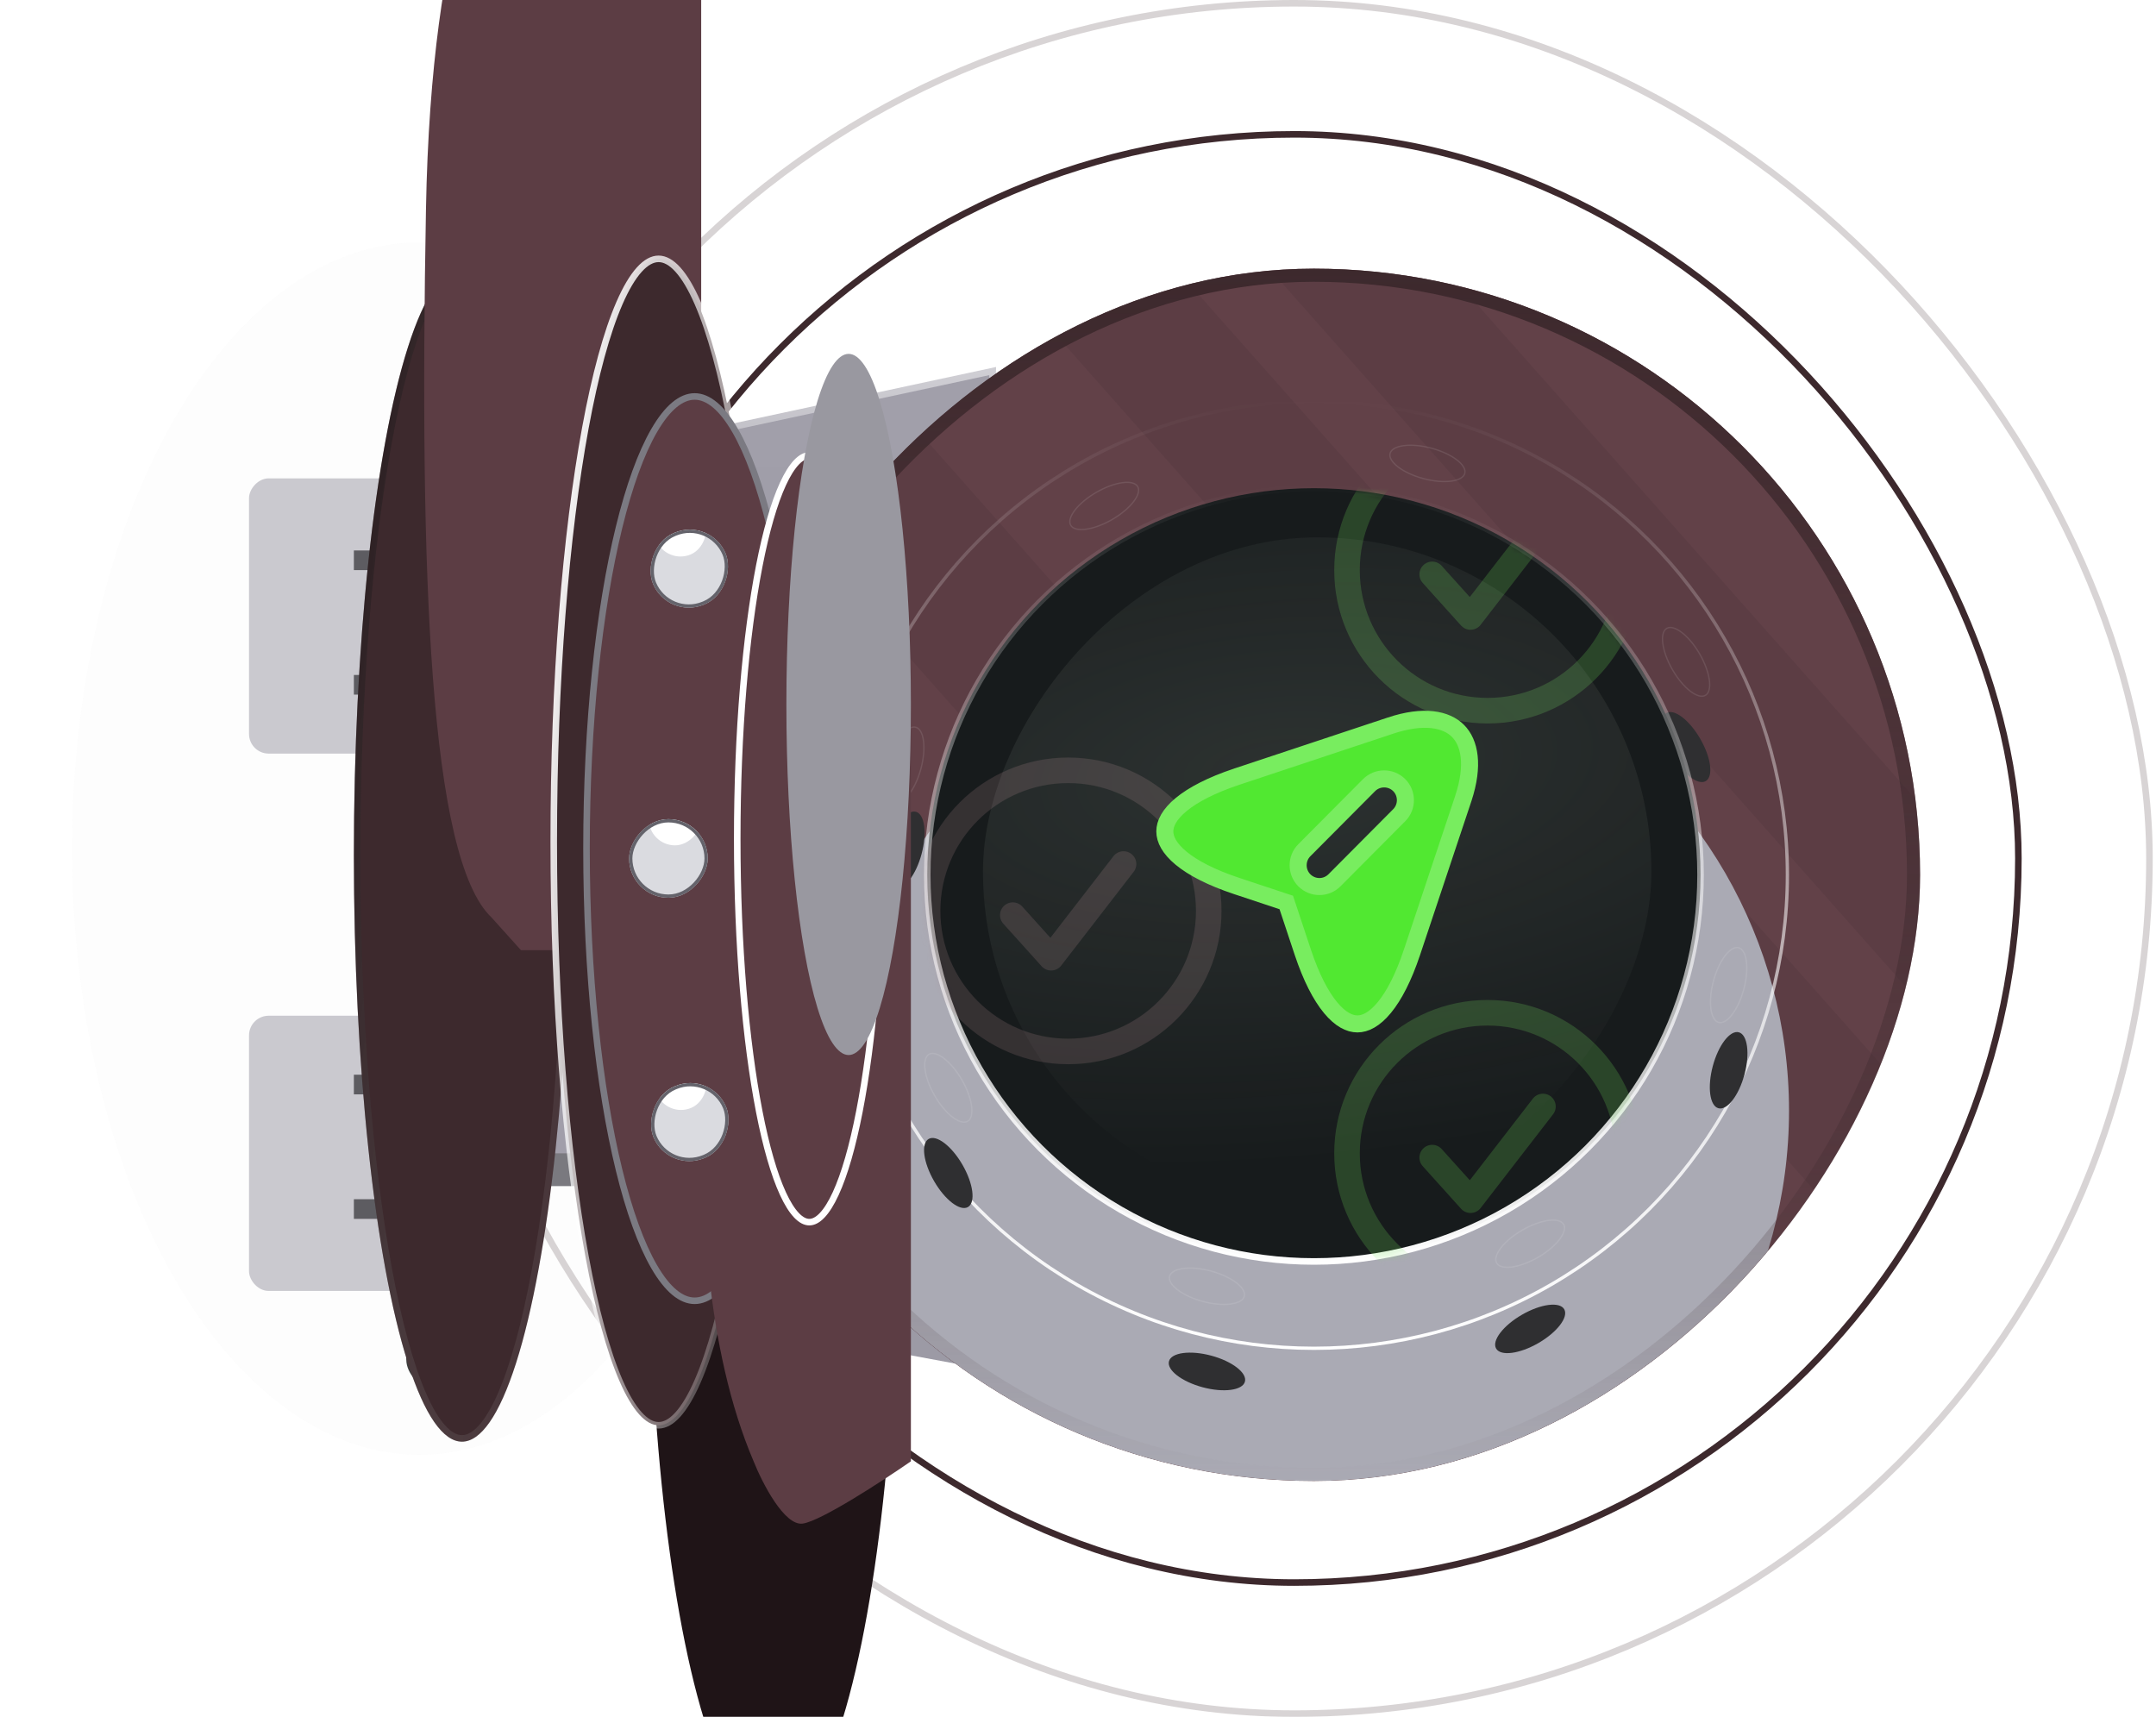 <svg width="329" height="262" viewBox="0 0 329 262" fill="none" xmlns="http://www.w3.org/2000/svg">
<rect x="87" y="20.5" width="221" height="221" rx="110.5" stroke="#3D292D"/>
<g opacity="0.2">
<rect x="67" y="0.5" width="261" height="261" rx="130.5" stroke="#3D292D"/>
</g>
<path d="M91.5 198V69L152 56L148 208.5L91.5 198Z" fill="url(#paint0_linear_1290_28995)" stroke="url(#paint1_linear_1290_28995)" stroke-opacity="0.5" stroke-width="2"/>
<g filter="url(#filter0_di_1290_28995)">
<g clip-path="url(#clip0_1290_28995)">
<rect width="8" height="8" rx="4" transform="matrix(-1 0 0 1 108.536 75.464)" fill="#878590"/>
<g filter="url(#filter1_f_1290_28995)">
<rect width="8" height="8" rx="4" transform="matrix(-1 0 0 1 107.536 71.464)" fill="#D3D1DB"/>
</g>
</g>
<rect x="-0.25" y="0.25" width="7.5" height="7.5" rx="3.75" transform="matrix(-1 0 0 1 108.036 75.464)" stroke="#64636B" stroke-width="0.5"/>
</g>
<g filter="url(#filter2_di_1290_28995)">
<g clip-path="url(#clip1_1290_28995)">
<rect width="8" height="8" rx="4" transform="matrix(-1 0 0 1 108.536 185)" fill="#878590"/>
<g filter="url(#filter3_f_1290_28995)">
<rect width="8" height="8" rx="4" transform="matrix(-1 0 0 1 107.536 181)" fill="#D3D1DB"/>
</g>
</g>
<rect x="-0.25" y="0.25" width="7.5" height="7.5" rx="3.75" transform="matrix(-1 0 0 1 108.036 185)" stroke="#64636B" stroke-width="0.5"/>
</g>
<rect width="68" height="93" transform="matrix(-1 0 0 1 140 88)" fill="#79787E"/>
<rect width="72" height="83" transform="matrix(-1 0 0 1 139 93)" fill="#A19EAA" stroke="url(#paint2_linear_1290_28995)" stroke-opacity="0.2" stroke-width="2"/>
<g filter="url(#filter4_di_1290_28995)">
<g clip-path="url(#clip2_1290_28995)">
<rect width="6" height="6" rx="3" transform="matrix(-1 0 0 1 80 115)" fill="#878590"/>
<g filter="url(#filter5_f_1290_28995)">
<rect width="6" height="6" rx="3" transform="matrix(-1 0 0 1 79.25 112)" fill="#D3D1DB"/>
</g>
</g>
<rect x="-0.188" y="0.188" width="5.625" height="5.625" rx="2.812" transform="matrix(-1 0 0 1 79.625 115)" stroke="#64636B" stroke-width="0.375"/>
</g>
<g filter="url(#filter6_di_1290_28995)">
<g clip-path="url(#clip3_1290_28995)">
<rect width="6" height="6" rx="3" transform="matrix(-1 0 0 1 80 130)" fill="#878590"/>
<g filter="url(#filter7_f_1290_28995)">
<rect width="6" height="6" rx="3" transform="matrix(-1 0 0 1 79.25 127)" fill="#D3D1DB"/>
</g>
</g>
<rect x="-0.188" y="0.188" width="5.625" height="5.625" rx="2.812" transform="matrix(-1 0 0 1 79.625 130)" stroke="#64636B" stroke-width="0.375"/>
</g>
<g filter="url(#filter8_di_1290_28995)">
<g clip-path="url(#clip4_1290_28995)">
<rect width="6" height="6" rx="3" transform="matrix(-1 0 0 1 80 145)" fill="#878590"/>
<g filter="url(#filter9_f_1290_28995)">
<rect width="6" height="6" rx="3" transform="matrix(-1 0 0 1 79.25 142)" fill="#D3D1DB"/>
</g>
</g>
<rect x="-0.188" y="0.188" width="5.625" height="5.625" rx="2.812" transform="matrix(-1 0 0 1 79.625 145)" stroke="#64636B" stroke-width="0.375"/>
</g>
<g filter="url(#filter10_di_1290_28995)">
<g clip-path="url(#clip5_1290_28995)">
<rect width="6" height="6" rx="3" transform="matrix(-1 0 0 1 83 99)" fill="#878590"/>
<g filter="url(#filter11_f_1290_28995)">
<rect width="6" height="6" rx="3" transform="matrix(-1 0 0 1 82.25 96)" fill="#D3D1DB"/>
</g>
</g>
<rect x="-0.188" y="0.188" width="5.625" height="5.625" rx="2.812" transform="matrix(-1 0 0 1 82.625 99)" stroke="#64636B" stroke-width="0.375"/>
</g>
<g filter="url(#filter12_di_1290_28995)">
<g clip-path="url(#clip6_1290_28995)">
<rect width="6" height="6" rx="3" transform="matrix(-1 0 0 1 83 163)" fill="#878590"/>
<g filter="url(#filter13_f_1290_28995)">
<rect width="6" height="6" rx="3" transform="matrix(-1 0 0 1 82.25 160)" fill="#D3D1DB"/>
</g>
</g>
<rect x="-0.188" y="0.188" width="5.625" height="5.625" rx="2.812" transform="matrix(-1 0 0 1 82.625 163)" stroke="#64636B" stroke-width="0.375"/>
</g>
<g filter="url(#filter14_i_1290_28995)">
<rect width="69" height="54" transform="matrix(-1 0 0 1 155 107)" fill="#79787E"/>
</g>
<rect width="24" height="42" rx="12" transform="matrix(-1 0 0 1 78 73)" fill="#CBCAD0"/>
<rect width="25" height="42" rx="3" transform="matrix(-1 0 0 1 81 79)" fill="#131313" fill-opacity="0.3"/>
<g filter="url(#filter15_i_1290_28995)">
<rect width="9" height="14" rx="4.5" transform="matrix(-1 0 0 1 71 63)" fill="#3B3B3B"/>
</g>
<g filter="url(#filter16_iii_1290_28995)">
<rect width="25" height="42" rx="3" transform="matrix(-1 0 0 1 78 73)" fill="#CBCAD0"/>
</g>
<rect width="24" height="3" transform="matrix(-1 0 0 1 78 84)" fill="#5C5B60"/>
<rect width="24" height="3" transform="matrix(-1 0 0 1 78 103)" fill="#5C5B60"/>
<rect x="78" y="197" width="24" height="42" rx="12" transform="rotate(180 78 197)" fill="#CBCAD0"/>
<rect x="81" y="191" width="25" height="42" rx="3" transform="rotate(180 81 191)" fill="#131313" fill-opacity="0.3"/>
<g filter="url(#filter17_i_1290_28995)">
<rect x="71" y="207" width="9" height="14" rx="4.5" transform="rotate(180 71 207)" fill="#3B3B3B"/>
</g>
<g filter="url(#filter18_iii_1290_28995)">
<rect x="78" y="197" width="25" height="42" rx="3" transform="rotate(180 78 197)" fill="#CBCAD0"/>
</g>
<rect width="24" height="3" transform="matrix(-1 0 0 -1 78 186)" fill="#5C5B60"/>
<rect width="24" height="3" transform="matrix(-1 0 0 -1 78 167)" fill="#5C5B60"/>
<g filter="url(#filter19_dd_1290_28995)">
<g clip-path="url(#clip7_1290_28995)">
<rect width="185" height="185" rx="92.5" transform="matrix(-1 0 0 1 291 40)" fill="#5C3D44"/>
<g opacity="0.2">
<rect width="18" height="256" transform="matrix(-0.748 0.663 0.663 0.748 185 -25)" fill="#7A525A"/>
</g>
<g opacity="0.2">
<rect width="10.687" height="256" transform="matrix(-0.748 0.663 0.663 0.748 158 2)" fill="#7A525A"/>
</g>
<g opacity="0.2">
<rect width="25.48" height="256" transform="matrix(-0.748 0.663 0.663 0.748 136 24)" fill="#7A525A"/>
</g>
<g opacity="0.2">
<rect width="25.48" height="256" transform="matrix(-0.748 0.663 0.663 0.748 101 59)" fill="#7A525A"/>
</g>
<g opacity="0.2">
<rect width="5.132" height="256" transform="matrix(-0.748 0.663 0.663 0.748 66 94)" fill="#7A525A"/>
</g>
<g filter="url(#filter20_i_1290_28995)">
<circle cx="72.5" cy="72.5" r="72.5" transform="matrix(-1 0 0 1 271 60)" fill="#AAAAB4"/>
</g>
<circle cx="72.5" cy="72.5" r="72.25" transform="matrix(-1 0 0 1 271 60)" stroke="url(#paint3_linear_1290_28995)" stroke-width="0.5"/>
<g filter="url(#filter21_i_1290_28995)">
<ellipse cx="6" cy="2.5" rx="6" ry="2.5" transform="matrix(-0.866 0.5 0.5 0.866 235.446 183.626)" fill="#2F2F31"/>
</g>
<path d="M226.391 191.741C226.546 192.01 226.828 192.198 227.224 192.301C227.62 192.404 228.121 192.419 228.697 192.344C229.847 192.195 231.274 191.693 232.7 190.87C234.126 190.046 235.274 189.062 235.979 188.14C236.331 187.679 236.569 187.237 236.678 186.843C236.787 186.449 236.765 186.11 236.61 185.841C236.455 185.572 236.172 185.384 235.776 185.281C235.38 185.178 234.879 185.163 234.303 185.238C233.153 185.387 231.726 185.889 230.3 186.713C228.874 187.536 227.726 188.52 227.021 189.442C226.669 189.903 226.431 190.345 226.322 190.739C226.213 191.133 226.235 191.472 226.391 191.741Z" stroke="white" stroke-opacity="0.1" stroke-width="0.2"/>
<g filter="url(#filter22_i_1290_28995)">
<ellipse cx="6" cy="2.5" rx="6" ry="2.5" transform="matrix(-0.866 0.5 0.5 0.866 170.446 71.043)" fill="#2F2F31"/>
</g>
<path d="M161.391 79.158C161.546 79.427 161.828 79.615 162.224 79.718C162.62 79.821 163.121 79.836 163.697 79.761C164.847 79.612 166.274 79.11 167.7 78.287C169.126 77.463 170.274 76.479 170.979 75.557C171.331 75.096 171.569 74.654 171.678 74.26C171.787 73.866 171.765 73.527 171.61 73.258C171.455 72.989 171.172 72.801 170.776 72.698C170.38 72.595 169.879 72.58 169.303 72.655C168.153 72.804 166.726 73.306 165.3 74.13C163.874 74.953 162.726 75.937 162.021 76.859C161.669 77.32 161.431 77.762 161.322 78.156C161.213 78.55 161.235 78.889 161.391 79.158Z" stroke="white" stroke-opacity="0.1" stroke-width="0.2"/>
<g filter="url(#filter23_i_1290_28995)">
<ellipse cx="6" cy="2.5" rx="6" ry="2.5" transform="matrix(0.5 0.866 0.866 -0.5 250.127 96.054)" fill="#2F2F31"/>
</g>
<path d="M258.242 105.109C258.511 104.954 258.699 104.672 258.802 104.276C258.905 103.88 258.92 103.379 258.845 102.803C258.696 101.653 258.194 100.226 257.37 98.8C256.547 97.374 255.563 96.225 254.641 95.521C254.18 95.169 253.738 94.931 253.344 94.822C252.95 94.713 252.611 94.735 252.342 94.89C252.073 95.046 251.885 95.328 251.782 95.724C251.679 96.12 251.664 96.621 251.739 97.197C251.888 98.347 252.39 99.774 253.214 101.2C254.037 102.626 255.021 103.774 255.943 104.479C256.404 104.831 256.846 105.069 257.24 105.178C257.634 105.287 257.973 105.265 258.242 105.109Z" stroke="white" stroke-opacity="0.1" stroke-width="0.2"/>
<g filter="url(#filter24_i_1290_28995)">
<ellipse cx="6" cy="2.5" rx="6" ry="2.5" transform="matrix(0.5 0.866 0.866 -0.5 137.544 161.054)" fill="#2F2F31"/>
</g>
<path d="M145.659 170.109C145.928 169.954 146.116 169.672 146.219 169.276C146.322 168.88 146.337 168.379 146.262 167.803C146.113 166.653 145.611 165.226 144.787 163.8C143.964 162.374 142.98 161.226 142.058 160.521C141.597 160.169 141.155 159.931 140.761 159.822C140.367 159.713 140.028 159.735 139.759 159.89C139.49 160.045 139.302 160.328 139.199 160.724C139.096 161.12 139.081 161.621 139.156 162.197C139.305 163.347 139.807 164.774 140.631 166.2C141.454 167.626 142.438 168.774 143.36 169.479C143.821 169.831 144.263 170.069 144.657 170.178C145.051 170.287 145.39 170.265 145.659 170.109Z" stroke="white" stroke-opacity="0.1" stroke-width="0.2"/>
<g filter="url(#filter25_i_1290_28995)">
<ellipse cx="6" cy="2.5" rx="6" ry="2.5" transform="matrix(-0.259 0.966 0.966 0.259 260.924 142.88)" fill="#2F2F31"/>
</g>
<path d="M260.259 155.021C260.558 155.102 260.892 155.035 261.244 154.828C261.597 154.621 261.962 154.277 262.316 153.817C263.024 152.898 263.678 151.534 264.104 149.944C264.53 148.353 264.646 146.845 264.492 145.695C264.415 145.12 264.272 144.639 264.07 144.284C263.868 143.928 263.613 143.704 263.313 143.624C263.013 143.543 262.68 143.61 262.327 143.817C261.974 144.024 261.61 144.368 261.255 144.828C260.547 145.747 259.894 147.11 259.468 148.701C259.041 150.292 258.925 151.8 259.079 152.95C259.156 153.525 259.3 154.005 259.502 154.361C259.704 154.717 259.959 154.941 260.259 155.021Z" stroke="white" stroke-opacity="0.1" stroke-width="0.2"/>
<g filter="url(#filter26_i_1290_28995)">
<ellipse cx="6" cy="2.5" rx="6" ry="2.5" transform="matrix(-0.259 0.966 0.966 0.259 135.354 109.233)" fill="#2F2F31"/>
</g>
<path d="M134.688 121.375C134.988 121.455 135.321 121.389 135.674 121.182C136.027 120.974 136.391 120.63 136.746 120.171C137.454 119.252 138.107 117.888 138.534 116.297C138.96 114.706 139.076 113.199 138.922 112.049C138.845 111.474 138.701 110.993 138.499 110.637C138.298 110.282 138.042 110.057 137.742 109.977C137.443 109.897 137.109 109.963 136.757 110.17C136.404 110.378 136.039 110.722 135.685 111.181C134.977 112.1 134.323 113.464 133.897 115.055C133.471 116.646 133.355 118.153 133.509 119.303C133.586 119.878 133.73 120.359 133.932 120.715C134.133 121.07 134.389 121.295 134.688 121.375Z" stroke="white" stroke-opacity="0.1" stroke-width="0.2"/>
<g filter="url(#filter27_i_1290_28995)">
<ellipse cx="6" cy="2.5" rx="6" ry="2.5" transform="matrix(0.966 0.259 0.259 -0.966 209.381 70.576)" fill="#2F2F31"/>
</g>
<path d="M221.522 71.241C221.603 70.942 221.536 70.608 221.329 70.256C221.122 69.903 220.778 69.538 220.318 69.184C219.399 68.476 218.035 67.822 216.445 67.396C214.854 66.97 213.346 66.854 212.196 67.008C211.621 67.085 211.14 67.228 210.785 67.43C210.429 67.632 210.205 67.888 210.124 68.187C210.044 68.487 210.111 68.82 210.318 69.173C210.525 69.525 210.869 69.89 211.329 70.245C212.248 70.953 213.611 71.606 215.202 72.032C216.793 72.459 218.301 72.575 219.451 72.421C220.026 72.344 220.506 72.2 220.862 71.998C221.218 71.796 221.442 71.541 221.522 71.241Z" stroke="white" stroke-opacity="0.1" stroke-width="0.2"/>
<g filter="url(#filter28_i_1290_28995)">
<ellipse cx="6" cy="2.5" rx="6" ry="2.5" transform="matrix(0.966 0.259 0.259 -0.966 175.734 196.146)" fill="#2F2F31"/>
</g>
<path d="M187.876 196.812C187.956 196.512 187.89 196.179 187.683 195.826C187.475 195.473 187.131 195.109 186.672 194.754C185.753 194.046 184.389 193.393 182.798 192.966C181.207 192.54 179.7 192.424 178.55 192.578C177.975 192.655 177.494 192.799 177.138 193.001C176.783 193.202 176.558 193.458 176.478 193.758C176.398 194.057 176.464 194.391 176.671 194.743C176.878 195.096 177.223 195.461 177.682 195.815C178.601 196.523 179.965 197.177 181.556 197.603C183.147 198.029 184.654 198.145 185.804 197.991C186.379 197.914 186.86 197.77 187.216 197.568C187.571 197.367 187.796 197.111 187.876 196.812Z" stroke="white" stroke-opacity="0.1" stroke-width="0.2"/>
<circle cx="59.5" cy="59.5" r="59" transform="matrix(-1 0 0 1 258 73)" fill="#171B1C" stroke="url(#paint4_linear_1290_28995)"/>
<mask id="mask0_1290_28995" style="mask-type:alpha" maskUnits="userSpaceOnUse" x="139" y="73" width="119" height="119">
<circle cx="59.5" cy="59.5" r="59" transform="matrix(-1 0 0 1 258 73)" fill="#171B1C" stroke="url(#paint5_linear_1290_28995)"/>
</mask>
<g mask="url(#mask0_1290_28995)">
<g opacity="0.2">
<path d="M216.55 175.65L222.4 182.15L233.45 167.85M246.45 175C246.45 186.846 236.846 196.45 225 196.45C213.153 196.45 203.55 186.846 203.55 175C203.55 163.153 213.153 153.55 225 153.55C236.846 153.55 246.45 163.153 246.45 175Z" stroke="#78ED5F" stroke-width="3.9" stroke-linecap="round" stroke-linejoin="round"/>
<path d="M216.55 86.65L222.4 93.15L233.45 78.85M246.45 86C246.45 97.846 236.846 107.45 225 107.45C213.153 107.45 203.55 97.846 203.55 86C203.55 74.153 213.153 64.55 225 64.55C236.846 64.55 246.45 74.153 246.45 86Z" stroke="#78ED5F" stroke-width="3.9" stroke-linecap="round" stroke-linejoin="round"/>
</g>
<g opacity="0.2">
<path d="M152.55 138.65L158.4 145.15L169.45 130.85M182.45 138C182.45 149.846 172.846 159.45 161 159.45C149.153 159.45 139.55 149.846 139.55 138C139.55 126.153 149.153 116.55 161 116.55C172.846 116.55 182.45 126.153 182.45 138Z" stroke="#AD858D" stroke-width="3.9" stroke-linecap="round" stroke-linejoin="round"/>
</g>
<g filter="url(#filter29_b_1290_28995)">
<rect width="102" height="102" rx="51" transform="matrix(-1 0 0 1 250 81)" fill="url(#paint6_radial_1290_28995)" fill-opacity="0.1"/>
<path d="M210.174 109.73L210.175 109.729C215.24 108.041 218.682 108.73 220.482 110.533C222.284 112.337 222.972 115.787 221.296 120.852C221.296 120.853 221.296 120.853 221.296 120.854L213.471 144.302L213.47 144.303C212.185 148.165 210.724 150.96 209.234 152.763C207.741 154.571 206.338 155.25 205.136 155.25C203.933 155.25 202.53 154.571 201.037 152.763C199.547 150.96 198.086 148.165 196.801 144.303L194.487 137.336L194.282 136.718L193.663 136.512L186.696 134.198C182.834 132.913 180.039 131.454 178.236 129.966C176.428 128.474 175.749 127.074 175.749 125.874C175.749 124.673 176.428 123.271 178.237 121.776C180.04 120.285 182.835 118.821 186.697 117.529C186.697 117.529 186.698 117.529 186.698 117.529L210.174 109.73ZM201.635 133.335L201.637 133.333L211.515 123.403C211.515 123.403 211.516 123.402 211.516 123.402C212.777 122.14 212.776 120.07 211.515 118.809C210.253 117.547 208.182 117.547 206.92 118.809L206.918 118.811L197.04 128.741C197.04 128.741 197.04 128.741 197.039 128.742C195.779 130.004 195.779 132.074 197.04 133.335C197.687 133.982 198.518 134.288 199.338 134.288C200.158 134.288 200.988 133.982 201.635 133.335Z" fill="#51E831" stroke="#78ED5F" stroke-width="2.6"/>
</g>
</g>
</g>
<rect x="-1" y="1" width="183" height="183" rx="91.5" transform="matrix(-1 0 0 1 289 40)" stroke="url(#paint7_linear_1290_28995)" stroke-width="2"/>
</g>
<g opacity="0.02" filter="url(#filter30_f_1290_28995)">
<ellipse cx="64" cy="129.5" rx="53" ry="92.5" fill="#868686"/>
</g>
<g filter="url(#filter31_iiiiii_1290_28995)">
<ellipse cx="19" cy="92.5" rx="19" ry="92.5" transform="matrix(-1 0 0 1 89 37)" fill="#1F1417"/>
</g>
<ellipse cx="16.5" cy="89.5" rx="16.5" ry="89.5" transform="matrix(-1 0 0 1 87 41)" fill="#3D292D"/>
<path d="M54.5 130.5C54.5 155.194 56.346 177.537 59.325 193.695C60.815 201.779 62.584 208.289 64.536 212.767C65.513 215.008 66.523 216.711 67.546 217.847C68.571 218.984 69.558 219.5 70.5 219.5C71.442 219.5 72.429 218.984 73.454 217.847C74.477 216.711 75.487 215.008 76.464 212.767C78.416 208.289 80.185 201.779 81.675 193.695C84.654 177.537 86.5 155.194 86.5 130.5C86.5 105.806 84.654 83.463 81.675 67.305C80.185 59.221 78.416 52.711 76.464 48.233C75.487 45.992 74.477 44.289 73.454 43.153C72.429 42.016 71.442 41.5 70.5 41.5C69.558 41.5 68.571 42.016 67.546 43.153C66.523 44.289 65.513 45.992 64.536 48.233C62.584 52.711 60.815 59.221 59.325 67.305C56.346 83.463 54.5 105.806 54.5 130.5Z" stroke="url(#paint8_linear_1290_28995)" stroke-opacity="0.4"/>
<g filter="url(#filter32_i_1290_28995)">
<path d="M72.5 41H100V218H72.5L68 213C58.5 204 57 160.5 58 105C58.8 60.6 68 43.833 72.5 41Z" fill="#5C3D44"/>
</g>
<path d="M84.5 128.5C84.5 153.194 86.346 175.537 89.325 191.695C90.815 199.779 92.584 206.289 94.536 210.767C95.513 213.008 96.523 214.711 97.546 215.847C98.571 216.984 99.558 217.5 100.5 217.5C101.442 217.5 102.429 216.984 103.454 215.847C104.477 214.711 105.488 213.008 106.464 210.767C108.416 206.289 110.185 199.779 111.676 191.695C114.654 175.537 116.5 153.194 116.5 128.5C116.5 103.806 114.654 81.463 111.676 65.305C110.185 57.221 108.416 50.711 106.464 46.233C105.488 43.992 104.477 42.289 103.454 41.153C102.429 40.016 101.442 39.5 100.5 39.5C99.558 39.5 98.571 40.016 97.546 41.153C96.523 42.289 95.513 43.992 94.536 46.233C92.584 50.711 90.815 57.221 89.325 65.305C86.346 81.463 84.5 103.806 84.5 128.5Z" fill="#3D292D" stroke="url(#paint9_linear_1290_28995)"/>
<path d="M89.5 129.5C89.5 148.664 91.4 165.997 94.465 178.525C95.998 184.793 97.816 189.83 99.816 193.288C101.837 196.783 103.944 198.5 106 198.5C108.056 198.5 110.163 196.783 112.184 193.288C114.184 189.83 116.002 184.793 117.535 178.525C120.6 165.997 122.5 148.664 122.5 129.5C122.5 110.336 120.6 93.003 117.535 80.475C116.002 74.207 114.184 69.17 112.184 65.712C110.163 62.217 108.056 60.5 106 60.5C103.944 60.5 101.837 62.217 99.816 65.712C97.816 69.17 95.998 74.207 94.465 80.475C91.4 93.003 89.5 110.336 89.5 129.5Z" fill="#5C3D44" stroke="#7B7A82"/>
<g filter="url(#filter33_ii_1290_28995)">
<path d="M106.5 59.5L123 69V190C118.667 193 109.3 199.1 106.5 199.5C103.7 199.9 100.333 193.333 99 190C84.5 156 94.5 100 94.5 86.5C94.5 75.7 102.5 64 106.5 59.5Z" fill="#5C3D44"/>
</g>
<path d="M112.5 128C112.5 144.27 113.786 158.987 115.859 169.624C116.896 174.946 118.126 179.222 119.478 182.154C120.154 183.622 120.849 184.726 121.544 185.456C122.24 186.186 122.893 186.5 123.5 186.5C124.107 186.5 124.76 186.186 125.456 185.456C126.151 184.726 126.846 183.622 127.522 182.154C128.874 179.222 130.104 174.946 131.141 169.624C133.214 158.987 134.5 144.27 134.5 128C134.5 111.73 133.214 97.013 131.141 86.376C130.104 81.054 128.874 76.778 127.522 73.846C126.846 72.378 126.151 71.274 125.456 70.543C124.76 69.814 124.107 69.5 123.5 69.5C122.893 69.5 122.24 69.814 121.544 70.543C120.849 71.274 120.154 72.378 119.478 73.846C118.126 76.778 116.896 81.054 115.859 86.376C113.786 97.013 112.5 111.73 112.5 128Z" fill="#5C3D44" stroke="white"/>
<g filter="url(#filter34_i_1290_28995)">
<ellipse cx="9.5" cy="53.5" rx="9.5" ry="53.5" transform="matrix(-1 0 0 1 133 80)" fill="#9998A0"/>
</g>
<g filter="url(#filter35_di_1290_28995)">
<g clip-path="url(#clip8_1290_28995)">
<rect width="12" height="12" rx="6" transform="matrix(-1 0 0 1 108 127)" fill="#DADBE0"/>
<g filter="url(#filter36_f_1290_28995)">
<rect width="8" height="8" rx="4" transform="matrix(-1 0 0 1 107 123)" fill="white"/>
</g>
</g>
<rect x="-0.25" y="0.25" width="11.5" height="11.5" rx="5.75" transform="matrix(-1 0 0 1 107.5 127)" stroke="#64636B" stroke-width="0.5"/>
</g>
<g filter="url(#filter37_di_1290_28995)">
<g clip-path="url(#clip9_1290_28995)">
<rect width="12" height="11.842" rx="5.921" transform="matrix(-0.924 0.384 0.384 0.924 108.533 165.456)" fill="#DADBE0"/>
<g filter="url(#filter38_f_1290_28995)">
<rect width="8" height="8" rx="4" transform="matrix(-0.924 0.384 0.384 0.924 106.075 162.146)" fill="white"/>
</g>
</g>
<rect x="-0.135" y="0.327" width="11.5" height="11.342" rx="5.671" transform="matrix(-0.924 0.384 0.384 0.924 108.148 165.533)" stroke="#64636B" stroke-width="0.5"/>
</g>
<g filter="url(#filter39_di_1290_28995)">
<g clip-path="url(#clip10_1290_28995)">
<rect width="12" height="11.842" rx="5.921" transform="matrix(-0.924 0.384 0.384 0.924 108.457 81)" fill="#DADBE0"/>
<g filter="url(#filter40_f_1290_28995)">
<rect width="8" height="8" rx="4" transform="matrix(-0.924 0.384 0.384 0.924 105.999 77.689)" fill="white"/>
</g>
</g>
<rect x="-0.135" y="0.327" width="11.5" height="11.342" rx="5.671" transform="matrix(-0.924 0.384 0.384 0.924 108.072 81.077)" stroke="#64636B" stroke-width="0.5"/>
</g>
<defs>
<filter id="filter0_di_1290_28995" x="100.036" y="74.464" width="9" height="9.5" filterUnits="userSpaceOnUse" color-interpolation-filters="sRGB">
<feFlood flood-opacity="0" result="BackgroundImageFix"/>
<feColorMatrix in="SourceAlpha" type="matrix" values="0 0 0 0 0 0 0 0 0 0 0 0 0 0 0 0 0 0 127 0" result="hardAlpha"/>
<feMorphology radius="0.5" operator="dilate" in="SourceAlpha" result="effect1_dropShadow_1290_28995"/>
<feOffset/>
<feComposite in2="hardAlpha" operator="out"/>
<feColorMatrix type="matrix" values="0 0 0 0 0 0 0 0 0 0 0 0 0 0 0 0 0 0 0.5 0"/>
<feBlend mode="normal" in2="BackgroundImageFix" result="effect1_dropShadow_1290_28995"/>
<feBlend mode="normal" in="SourceGraphic" in2="effect1_dropShadow_1290_28995" result="shape"/>
<feColorMatrix in="SourceAlpha" type="matrix" values="0 0 0 0 0 0 0 0 0 0 0 0 0 0 0 0 0 0 127 0" result="hardAlpha"/>
<feOffset dy="-2"/>
<feGaussianBlur stdDeviation="0.5"/>
<feComposite in2="hardAlpha" operator="arithmetic" k2="-1" k3="1"/>
<feColorMatrix type="matrix" values="0 0 0 0 0 0 0 0 0 0 0 0 0 0 0 0 0 0 0.1 0"/>
<feBlend mode="normal" in2="shape" result="effect2_innerShadow_1290_28995"/>
</filter>
<filter id="filter1_f_1290_28995" x="94.536" y="66.464" width="18" height="18" filterUnits="userSpaceOnUse" color-interpolation-filters="sRGB">
<feFlood flood-opacity="0" result="BackgroundImageFix"/>
<feBlend mode="normal" in="SourceGraphic" in2="BackgroundImageFix" result="shape"/>
<feGaussianBlur stdDeviation="2.5" result="effect1_foregroundBlur_1290_28995"/>
</filter>
<filter id="filter2_di_1290_28995" x="100.036" y="184" width="9" height="9.5" filterUnits="userSpaceOnUse" color-interpolation-filters="sRGB">
<feFlood flood-opacity="0" result="BackgroundImageFix"/>
<feColorMatrix in="SourceAlpha" type="matrix" values="0 0 0 0 0 0 0 0 0 0 0 0 0 0 0 0 0 0 127 0" result="hardAlpha"/>
<feMorphology radius="0.5" operator="dilate" in="SourceAlpha" result="effect1_dropShadow_1290_28995"/>
<feOffset/>
<feComposite in2="hardAlpha" operator="out"/>
<feColorMatrix type="matrix" values="0 0 0 0 0 0 0 0 0 0 0 0 0 0 0 0 0 0 0.5 0"/>
<feBlend mode="normal" in2="BackgroundImageFix" result="effect1_dropShadow_1290_28995"/>
<feBlend mode="normal" in="SourceGraphic" in2="effect1_dropShadow_1290_28995" result="shape"/>
<feColorMatrix in="SourceAlpha" type="matrix" values="0 0 0 0 0 0 0 0 0 0 0 0 0 0 0 0 0 0 127 0" result="hardAlpha"/>
<feOffset dy="-2"/>
<feGaussianBlur stdDeviation="0.5"/>
<feComposite in2="hardAlpha" operator="arithmetic" k2="-1" k3="1"/>
<feColorMatrix type="matrix" values="0 0 0 0 0 0 0 0 0 0 0 0 0 0 0 0 0 0 0.1 0"/>
<feBlend mode="normal" in2="shape" result="effect2_innerShadow_1290_28995"/>
</filter>
<filter id="filter3_f_1290_28995" x="94.536" y="176" width="18" height="18" filterUnits="userSpaceOnUse" color-interpolation-filters="sRGB">
<feFlood flood-opacity="0" result="BackgroundImageFix"/>
<feBlend mode="normal" in="SourceGraphic" in2="BackgroundImageFix" result="shape"/>
<feGaussianBlur stdDeviation="2.5" result="effect1_foregroundBlur_1290_28995"/>
</filter>
<filter id="filter4_di_1290_28995" x="73.625" y="114.25" width="6.75" height="7.125" filterUnits="userSpaceOnUse" color-interpolation-filters="sRGB">
<feFlood flood-opacity="0" result="BackgroundImageFix"/>
<feColorMatrix in="SourceAlpha" type="matrix" values="0 0 0 0 0 0 0 0 0 0 0 0 0 0 0 0 0 0 127 0" result="hardAlpha"/>
<feMorphology radius="0.375" operator="dilate" in="SourceAlpha" result="effect1_dropShadow_1290_28995"/>
<feOffset/>
<feComposite in2="hardAlpha" operator="out"/>
<feColorMatrix type="matrix" values="0 0 0 0 0 0 0 0 0 0 0 0 0 0 0 0 0 0 0.5 0"/>
<feBlend mode="normal" in2="BackgroundImageFix" result="effect1_dropShadow_1290_28995"/>
<feBlend mode="normal" in="SourceGraphic" in2="effect1_dropShadow_1290_28995" result="shape"/>
<feColorMatrix in="SourceAlpha" type="matrix" values="0 0 0 0 0 0 0 0 0 0 0 0 0 0 0 0 0 0 127 0" result="hardAlpha"/>
<feOffset dy="-1.5"/>
<feGaussianBlur stdDeviation="0.375"/>
<feComposite in2="hardAlpha" operator="arithmetic" k2="-1" k3="1"/>
<feColorMatrix type="matrix" values="0 0 0 0 0 0 0 0 0 0 0 0 0 0 0 0 0 0 0.1 0"/>
<feBlend mode="normal" in2="shape" result="effect2_innerShadow_1290_28995"/>
</filter>
<filter id="filter5_f_1290_28995" x="69.5" y="108.25" width="13.5" height="13.5" filterUnits="userSpaceOnUse" color-interpolation-filters="sRGB">
<feFlood flood-opacity="0" result="BackgroundImageFix"/>
<feBlend mode="normal" in="SourceGraphic" in2="BackgroundImageFix" result="shape"/>
<feGaussianBlur stdDeviation="1.875" result="effect1_foregroundBlur_1290_28995"/>
</filter>
<filter id="filter6_di_1290_28995" x="73.625" y="129.25" width="6.75" height="7.125" filterUnits="userSpaceOnUse" color-interpolation-filters="sRGB">
<feFlood flood-opacity="0" result="BackgroundImageFix"/>
<feColorMatrix in="SourceAlpha" type="matrix" values="0 0 0 0 0 0 0 0 0 0 0 0 0 0 0 0 0 0 127 0" result="hardAlpha"/>
<feMorphology radius="0.375" operator="dilate" in="SourceAlpha" result="effect1_dropShadow_1290_28995"/>
<feOffset/>
<feComposite in2="hardAlpha" operator="out"/>
<feColorMatrix type="matrix" values="0 0 0 0 0 0 0 0 0 0 0 0 0 0 0 0 0 0 0.5 0"/>
<feBlend mode="normal" in2="BackgroundImageFix" result="effect1_dropShadow_1290_28995"/>
<feBlend mode="normal" in="SourceGraphic" in2="effect1_dropShadow_1290_28995" result="shape"/>
<feColorMatrix in="SourceAlpha" type="matrix" values="0 0 0 0 0 0 0 0 0 0 0 0 0 0 0 0 0 0 127 0" result="hardAlpha"/>
<feOffset dy="-1.5"/>
<feGaussianBlur stdDeviation="0.375"/>
<feComposite in2="hardAlpha" operator="arithmetic" k2="-1" k3="1"/>
<feColorMatrix type="matrix" values="0 0 0 0 0 0 0 0 0 0 0 0 0 0 0 0 0 0 0.1 0"/>
<feBlend mode="normal" in2="shape" result="effect2_innerShadow_1290_28995"/>
</filter>
<filter id="filter7_f_1290_28995" x="69.5" y="123.25" width="13.5" height="13.5" filterUnits="userSpaceOnUse" color-interpolation-filters="sRGB">
<feFlood flood-opacity="0" result="BackgroundImageFix"/>
<feBlend mode="normal" in="SourceGraphic" in2="BackgroundImageFix" result="shape"/>
<feGaussianBlur stdDeviation="1.875" result="effect1_foregroundBlur_1290_28995"/>
</filter>
<filter id="filter8_di_1290_28995" x="73.625" y="144.25" width="6.75" height="7.125" filterUnits="userSpaceOnUse" color-interpolation-filters="sRGB">
<feFlood flood-opacity="0" result="BackgroundImageFix"/>
<feColorMatrix in="SourceAlpha" type="matrix" values="0 0 0 0 0 0 0 0 0 0 0 0 0 0 0 0 0 0 127 0" result="hardAlpha"/>
<feMorphology radius="0.375" operator="dilate" in="SourceAlpha" result="effect1_dropShadow_1290_28995"/>
<feOffset/>
<feComposite in2="hardAlpha" operator="out"/>
<feColorMatrix type="matrix" values="0 0 0 0 0 0 0 0 0 0 0 0 0 0 0 0 0 0 0.5 0"/>
<feBlend mode="normal" in2="BackgroundImageFix" result="effect1_dropShadow_1290_28995"/>
<feBlend mode="normal" in="SourceGraphic" in2="effect1_dropShadow_1290_28995" result="shape"/>
<feColorMatrix in="SourceAlpha" type="matrix" values="0 0 0 0 0 0 0 0 0 0 0 0 0 0 0 0 0 0 127 0" result="hardAlpha"/>
<feOffset dy="-1.5"/>
<feGaussianBlur stdDeviation="0.375"/>
<feComposite in2="hardAlpha" operator="arithmetic" k2="-1" k3="1"/>
<feColorMatrix type="matrix" values="0 0 0 0 0 0 0 0 0 0 0 0 0 0 0 0 0 0 0.1 0"/>
<feBlend mode="normal" in2="shape" result="effect2_innerShadow_1290_28995"/>
</filter>
<filter id="filter9_f_1290_28995" x="69.5" y="138.25" width="13.5" height="13.5" filterUnits="userSpaceOnUse" color-interpolation-filters="sRGB">
<feFlood flood-opacity="0" result="BackgroundImageFix"/>
<feBlend mode="normal" in="SourceGraphic" in2="BackgroundImageFix" result="shape"/>
<feGaussianBlur stdDeviation="1.875" result="effect1_foregroundBlur_1290_28995"/>
</filter>
<filter id="filter10_di_1290_28995" x="76.625" y="98.25" width="6.75" height="7.125" filterUnits="userSpaceOnUse" color-interpolation-filters="sRGB">
<feFlood flood-opacity="0" result="BackgroundImageFix"/>
<feColorMatrix in="SourceAlpha" type="matrix" values="0 0 0 0 0 0 0 0 0 0 0 0 0 0 0 0 0 0 127 0" result="hardAlpha"/>
<feMorphology radius="0.375" operator="dilate" in="SourceAlpha" result="effect1_dropShadow_1290_28995"/>
<feOffset/>
<feComposite in2="hardAlpha" operator="out"/>
<feColorMatrix type="matrix" values="0 0 0 0 0 0 0 0 0 0 0 0 0 0 0 0 0 0 0.5 0"/>
<feBlend mode="normal" in2="BackgroundImageFix" result="effect1_dropShadow_1290_28995"/>
<feBlend mode="normal" in="SourceGraphic" in2="effect1_dropShadow_1290_28995" result="shape"/>
<feColorMatrix in="SourceAlpha" type="matrix" values="0 0 0 0 0 0 0 0 0 0 0 0 0 0 0 0 0 0 127 0" result="hardAlpha"/>
<feOffset dy="-1.5"/>
<feGaussianBlur stdDeviation="0.375"/>
<feComposite in2="hardAlpha" operator="arithmetic" k2="-1" k3="1"/>
<feColorMatrix type="matrix" values="0 0 0 0 0 0 0 0 0 0 0 0 0 0 0 0 0 0 0.1 0"/>
<feBlend mode="normal" in2="shape" result="effect2_innerShadow_1290_28995"/>
</filter>
<filter id="filter11_f_1290_28995" x="72.5" y="92.25" width="13.5" height="13.5" filterUnits="userSpaceOnUse" color-interpolation-filters="sRGB">
<feFlood flood-opacity="0" result="BackgroundImageFix"/>
<feBlend mode="normal" in="SourceGraphic" in2="BackgroundImageFix" result="shape"/>
<feGaussianBlur stdDeviation="1.875" result="effect1_foregroundBlur_1290_28995"/>
</filter>
<filter id="filter12_di_1290_28995" x="76.625" y="162.25" width="6.75" height="7.125" filterUnits="userSpaceOnUse" color-interpolation-filters="sRGB">
<feFlood flood-opacity="0" result="BackgroundImageFix"/>
<feColorMatrix in="SourceAlpha" type="matrix" values="0 0 0 0 0 0 0 0 0 0 0 0 0 0 0 0 0 0 127 0" result="hardAlpha"/>
<feMorphology radius="0.375" operator="dilate" in="SourceAlpha" result="effect1_dropShadow_1290_28995"/>
<feOffset/>
<feComposite in2="hardAlpha" operator="out"/>
<feColorMatrix type="matrix" values="0 0 0 0 0 0 0 0 0 0 0 0 0 0 0 0 0 0 0.5 0"/>
<feBlend mode="normal" in2="BackgroundImageFix" result="effect1_dropShadow_1290_28995"/>
<feBlend mode="normal" in="SourceGraphic" in2="effect1_dropShadow_1290_28995" result="shape"/>
<feColorMatrix in="SourceAlpha" type="matrix" values="0 0 0 0 0 0 0 0 0 0 0 0 0 0 0 0 0 0 127 0" result="hardAlpha"/>
<feOffset dy="-1.5"/>
<feGaussianBlur stdDeviation="0.375"/>
<feComposite in2="hardAlpha" operator="arithmetic" k2="-1" k3="1"/>
<feColorMatrix type="matrix" values="0 0 0 0 0 0 0 0 0 0 0 0 0 0 0 0 0 0 0.1 0"/>
<feBlend mode="normal" in2="shape" result="effect2_innerShadow_1290_28995"/>
</filter>
<filter id="filter13_f_1290_28995" x="72.5" y="156.25" width="13.5" height="13.5" filterUnits="userSpaceOnUse" color-interpolation-filters="sRGB">
<feFlood flood-opacity="0" result="BackgroundImageFix"/>
<feBlend mode="normal" in="SourceGraphic" in2="BackgroundImageFix" result="shape"/>
<feGaussianBlur stdDeviation="1.875" result="effect1_foregroundBlur_1290_28995"/>
</filter>
<filter id="filter14_i_1290_28995" x="85" y="107" width="70" height="54" filterUnits="userSpaceOnUse" color-interpolation-filters="sRGB">
<feFlood flood-opacity="0" result="BackgroundImageFix"/>
<feBlend mode="normal" in="SourceGraphic" in2="BackgroundImageFix" result="shape"/>
<feColorMatrix in="SourceAlpha" type="matrix" values="0 0 0 0 0 0 0 0 0 0 0 0 0 0 0 0 0 0 127 0" result="hardAlpha"/>
<feOffset dx="-1"/>
<feGaussianBlur stdDeviation="0.5"/>
<feComposite in2="hardAlpha" operator="arithmetic" k2="-1" k3="1"/>
<feColorMatrix type="matrix" values="0 0 0 0 0 0 0 0 0 0 0 0 0 0 0 0 0 0 0.25 0"/>
<feBlend mode="normal" in2="shape" result="effect1_innerShadow_1290_28995"/>
</filter>
<filter id="filter15_i_1290_28995" x="62" y="63" width="9" height="14" filterUnits="userSpaceOnUse" color-interpolation-filters="sRGB">
<feFlood flood-opacity="0" result="BackgroundImageFix"/>
<feBlend mode="normal" in="SourceGraphic" in2="BackgroundImageFix" result="shape"/>
<feColorMatrix in="SourceAlpha" type="matrix" values="0 0 0 0 0 0 0 0 0 0 0 0 0 0 0 0 0 0 127 0" result="hardAlpha"/>
<feOffset dy="5"/>
<feComposite in2="hardAlpha" operator="arithmetic" k2="-1" k3="1"/>
<feColorMatrix type="matrix" values="0 0 0 0 0.151 0 0 0 0 0.108 0 0 0 0 0.108 0 0 0 0.73 0"/>
<feBlend mode="normal" in2="shape" result="effect1_innerShadow_1290_28995"/>
</filter>
<filter id="filter16_iii_1290_28995" x="53" y="73" width="25" height="42" filterUnits="userSpaceOnUse" color-interpolation-filters="sRGB">
<feFlood flood-opacity="0" result="BackgroundImageFix"/>
<feBlend mode="normal" in="SourceGraphic" in2="BackgroundImageFix" result="shape"/>
<feColorMatrix in="SourceAlpha" type="matrix" values="0 0 0 0 0 0 0 0 0 0 0 0 0 0 0 0 0 0 127 0" result="hardAlpha"/>
<feOffset dx="4"/>
<feComposite in2="hardAlpha" operator="arithmetic" k2="-1" k3="1"/>
<feColorMatrix type="matrix" values="0 0 0 0 0 0 0 0 0 0 0 0 0 0 0 0 0 0 0.1 0"/>
<feBlend mode="normal" in2="shape" result="effect1_innerShadow_1290_28995"/>
<feColorMatrix in="SourceAlpha" type="matrix" values="0 0 0 0 0 0 0 0 0 0 0 0 0 0 0 0 0 0 127 0" result="hardAlpha"/>
<feOffset dx="-12"/>
<feComposite in2="hardAlpha" operator="arithmetic" k2="-1" k3="1"/>
<feColorMatrix type="matrix" values="0 0 0 0 0.722 0 0 0 0 0.71 0 0 0 0 0.737 0 0 0 1 0"/>
<feBlend mode="normal" in2="effect1_innerShadow_1290_28995" result="effect2_innerShadow_1290_28995"/>
<feColorMatrix in="SourceAlpha" type="matrix" values="0 0 0 0 0 0 0 0 0 0 0 0 0 0 0 0 0 0 127 0" result="hardAlpha"/>
<feOffset dx="-7"/>
<feComposite in2="hardAlpha" operator="arithmetic" k2="-1" k3="1"/>
<feColorMatrix type="matrix" values="0 0 0 0 0 0 0 0 0 0 0 0 0 0 0 0 0 0 0.1 0"/>
<feBlend mode="normal" in2="effect2_innerShadow_1290_28995" result="effect3_innerShadow_1290_28995"/>
</filter>
<filter id="filter17_i_1290_28995" x="62" y="193" width="9" height="14" filterUnits="userSpaceOnUse" color-interpolation-filters="sRGB">
<feFlood flood-opacity="0" result="BackgroundImageFix"/>
<feBlend mode="normal" in="SourceGraphic" in2="BackgroundImageFix" result="shape"/>
<feColorMatrix in="SourceAlpha" type="matrix" values="0 0 0 0 0 0 0 0 0 0 0 0 0 0 0 0 0 0 127 0" result="hardAlpha"/>
<feOffset dy="5"/>
<feComposite in2="hardAlpha" operator="arithmetic" k2="-1" k3="1"/>
<feColorMatrix type="matrix" values="0 0 0 0 0.151 0 0 0 0 0.108 0 0 0 0 0.108 0 0 0 0.73 0"/>
<feBlend mode="normal" in2="shape" result="effect1_innerShadow_1290_28995"/>
</filter>
<filter id="filter18_iii_1290_28995" x="53" y="155" width="25" height="42" filterUnits="userSpaceOnUse" color-interpolation-filters="sRGB">
<feFlood flood-opacity="0" result="BackgroundImageFix"/>
<feBlend mode="normal" in="SourceGraphic" in2="BackgroundImageFix" result="shape"/>
<feColorMatrix in="SourceAlpha" type="matrix" values="0 0 0 0 0 0 0 0 0 0 0 0 0 0 0 0 0 0 127 0" result="hardAlpha"/>
<feOffset dx="4"/>
<feComposite in2="hardAlpha" operator="arithmetic" k2="-1" k3="1"/>
<feColorMatrix type="matrix" values="0 0 0 0 0 0 0 0 0 0 0 0 0 0 0 0 0 0 0.1 0"/>
<feBlend mode="normal" in2="shape" result="effect1_innerShadow_1290_28995"/>
<feColorMatrix in="SourceAlpha" type="matrix" values="0 0 0 0 0 0 0 0 0 0 0 0 0 0 0 0 0 0 127 0" result="hardAlpha"/>
<feOffset dx="-12"/>
<feComposite in2="hardAlpha" operator="arithmetic" k2="-1" k3="1"/>
<feColorMatrix type="matrix" values="0 0 0 0 0.722 0 0 0 0 0.71 0 0 0 0 0.737 0 0 0 1 0"/>
<feBlend mode="normal" in2="effect1_innerShadow_1290_28995" result="effect2_innerShadow_1290_28995"/>
<feColorMatrix in="SourceAlpha" type="matrix" values="0 0 0 0 0 0 0 0 0 0 0 0 0 0 0 0 0 0 127 0" result="hardAlpha"/>
<feOffset dx="-7"/>
<feComposite in2="hardAlpha" operator="arithmetic" k2="-1" k3="1"/>
<feColorMatrix type="matrix" values="0 0 0 0 0 0 0 0 0 0 0 0 0 0 0 0 0 0 0.1 0"/>
<feBlend mode="normal" in2="effect2_innerShadow_1290_28995" result="effect3_innerShadow_1290_28995"/>
</filter>
<filter id="filter19_dd_1290_28995" x="105" y="39" width="190" height="189" filterUnits="userSpaceOnUse" color-interpolation-filters="sRGB">
<feFlood flood-opacity="0" result="BackgroundImageFix"/>
<feColorMatrix in="SourceAlpha" type="matrix" values="0 0 0 0 0 0 0 0 0 0 0 0 0 0 0 0 0 0 127 0" result="hardAlpha"/>
<feMorphology radius="1" operator="dilate" in="SourceAlpha" result="effect1_dropShadow_1290_28995"/>
<feOffset/>
<feComposite in2="hardAlpha" operator="out"/>
<feColorMatrix type="matrix" values="0 0 0 0 0 0 0 0 0 0 0 0 0 0 0 0 0 0 0.41 0"/>
<feBlend mode="normal" in2="BackgroundImageFix" result="effect1_dropShadow_1290_28995"/>
<feColorMatrix in="SourceAlpha" type="matrix" values="0 0 0 0 0 0 0 0 0 0 0 0 0 0 0 0 0 0 127 0" result="hardAlpha"/>
<feOffset dx="2" dy="1"/>
<feGaussianBlur stdDeviation="1"/>
<feComposite in2="hardAlpha" operator="out"/>
<feColorMatrix type="matrix" values="0 0 0 0 0 0 0 0 0 0 0 0 0 0 0 0 0 0 0.1 0"/>
<feBlend mode="normal" in2="effect1_dropShadow_1290_28995" result="effect2_dropShadow_1290_28995"/>
<feBlend mode="normal" in="SourceGraphic" in2="effect2_dropShadow_1290_28995" result="shape"/>
</filter>
<filter id="filter20_i_1290_28995" x="126" y="60" width="145" height="147" filterUnits="userSpaceOnUse" color-interpolation-filters="sRGB">
<feFlood flood-opacity="0" result="BackgroundImageFix"/>
<feBlend mode="normal" in="SourceGraphic" in2="BackgroundImageFix" result="shape"/>
<feColorMatrix in="SourceAlpha" type="matrix" values="0 0 0 0 0 0 0 0 0 0 0 0 0 0 0 0 0 0 127 0" result="hardAlpha"/>
<feOffset dy="36"/>
<feGaussianBlur stdDeviation="1"/>
<feComposite in2="hardAlpha" operator="arithmetic" k2="-1" k3="1"/>
<feColorMatrix type="matrix" values="0 0 0 0 0 0 0 0 0 0 0 0 0 0 0 0 0 0 0.25 0"/>
<feBlend mode="normal" in2="shape" result="effect1_innerShadow_1290_28995"/>
</filter>
<filter id="filter21_i_1290_28995" x="226.154" y="185.091" width="10.691" height="7.4" filterUnits="userSpaceOnUse" color-interpolation-filters="sRGB">
<feFlood flood-opacity="0" result="BackgroundImageFix"/>
<feBlend mode="normal" in="SourceGraphic" in2="BackgroundImageFix" result="shape"/>
<feColorMatrix in="SourceAlpha" type="matrix" values="0 0 0 0 0 0 0 0 0 0 0 0 0 0 0 0 0 0 127 0" result="hardAlpha"/>
<feOffset dy="13"/>
<feGaussianBlur stdDeviation="2"/>
<feComposite in2="hardAlpha" operator="arithmetic" k2="-1" k3="1"/>
<feColorMatrix type="matrix" values="0 0 0 0 0 0 0 0 0 0 0 0 0 0 0 0 0 0 0.25 0"/>
<feBlend mode="normal" in2="shape" result="effect1_innerShadow_1290_28995"/>
</filter>
<filter id="filter22_i_1290_28995" x="161.154" y="72.508" width="10.691" height="7.4" filterUnits="userSpaceOnUse" color-interpolation-filters="sRGB">
<feFlood flood-opacity="0" result="BackgroundImageFix"/>
<feBlend mode="normal" in="SourceGraphic" in2="BackgroundImageFix" result="shape"/>
<feColorMatrix in="SourceAlpha" type="matrix" values="0 0 0 0 0 0 0 0 0 0 0 0 0 0 0 0 0 0 127 0" result="hardAlpha"/>
<feOffset dy="13"/>
<feGaussianBlur stdDeviation="2"/>
<feComposite in2="hardAlpha" operator="arithmetic" k2="-1" k3="1"/>
<feColorMatrix type="matrix" values="0 0 0 0 0 0 0 0 0 0 0 0 0 0 0 0 0 0 0.25 0"/>
<feBlend mode="normal" in2="shape" result="effect1_innerShadow_1290_28995"/>
</filter>
<filter id="filter23_i_1290_28995" x="251.592" y="94.654" width="7.4" height="14.691" filterUnits="userSpaceOnUse" color-interpolation-filters="sRGB">
<feFlood flood-opacity="0" result="BackgroundImageFix"/>
<feBlend mode="normal" in="SourceGraphic" in2="BackgroundImageFix" result="shape"/>
<feColorMatrix in="SourceAlpha" type="matrix" values="0 0 0 0 0 0 0 0 0 0 0 0 0 0 0 0 0 0 127 0" result="hardAlpha"/>
<feOffset dy="13"/>
<feGaussianBlur stdDeviation="2"/>
<feComposite in2="hardAlpha" operator="arithmetic" k2="-1" k3="1"/>
<feColorMatrix type="matrix" values="0 0 0 0 0 0 0 0 0 0 0 0 0 0 0 0 0 0 0.25 0"/>
<feBlend mode="normal" in2="shape" result="effect1_innerShadow_1290_28995"/>
</filter>
<filter id="filter24_i_1290_28995" x="139.009" y="159.654" width="7.4" height="14.691" filterUnits="userSpaceOnUse" color-interpolation-filters="sRGB">
<feFlood flood-opacity="0" result="BackgroundImageFix"/>
<feBlend mode="normal" in="SourceGraphic" in2="BackgroundImageFix" result="shape"/>
<feColorMatrix in="SourceAlpha" type="matrix" values="0 0 0 0 0 0 0 0 0 0 0 0 0 0 0 0 0 0 127 0" result="hardAlpha"/>
<feOffset dy="13"/>
<feGaussianBlur stdDeviation="2"/>
<feComposite in2="hardAlpha" operator="arithmetic" k2="-1" k3="1"/>
<feColorMatrix type="matrix" values="0 0 0 0 0 0 0 0 0 0 0 0 0 0 0 0 0 0 0.25 0"/>
<feBlend mode="normal" in2="shape" result="effect1_innerShadow_1290_28995"/>
</filter>
<filter id="filter25_i_1290_28995" x="258.914" y="143.49" width="5.743" height="15.664" filterUnits="userSpaceOnUse" color-interpolation-filters="sRGB">
<feFlood flood-opacity="0" result="BackgroundImageFix"/>
<feBlend mode="normal" in="SourceGraphic" in2="BackgroundImageFix" result="shape"/>
<feColorMatrix in="SourceAlpha" type="matrix" values="0 0 0 0 0 0 0 0 0 0 0 0 0 0 0 0 0 0 127 0" result="hardAlpha"/>
<feOffset dy="13"/>
<feGaussianBlur stdDeviation="2"/>
<feComposite in2="hardAlpha" operator="arithmetic" k2="-1" k3="1"/>
<feColorMatrix type="matrix" values="0 0 0 0 0 0 0 0 0 0 0 0 0 0 0 0 0 0 0.25 0"/>
<feBlend mode="normal" in2="shape" result="effect1_innerShadow_1290_28995"/>
</filter>
<filter id="filter26_i_1290_28995" x="133.344" y="109.844" width="5.743" height="15.664" filterUnits="userSpaceOnUse" color-interpolation-filters="sRGB">
<feFlood flood-opacity="0" result="BackgroundImageFix"/>
<feBlend mode="normal" in="SourceGraphic" in2="BackgroundImageFix" result="shape"/>
<feColorMatrix in="SourceAlpha" type="matrix" values="0 0 0 0 0 0 0 0 0 0 0 0 0 0 0 0 0 0 127 0" result="hardAlpha"/>
<feOffset dy="13"/>
<feGaussianBlur stdDeviation="2"/>
<feComposite in2="hardAlpha" operator="arithmetic" k2="-1" k3="1"/>
<feColorMatrix type="matrix" values="0 0 0 0 0 0 0 0 0 0 0 0 0 0 0 0 0 0 0.25 0"/>
<feBlend mode="normal" in2="shape" result="effect1_innerShadow_1290_28995"/>
</filter>
<filter id="filter27_i_1290_28995" x="209.991" y="66.843" width="11.664" height="5.743" filterUnits="userSpaceOnUse" color-interpolation-filters="sRGB">
<feFlood flood-opacity="0" result="BackgroundImageFix"/>
<feBlend mode="normal" in="SourceGraphic" in2="BackgroundImageFix" result="shape"/>
<feColorMatrix in="SourceAlpha" type="matrix" values="0 0 0 0 0 0 0 0 0 0 0 0 0 0 0 0 0 0 127 0" result="hardAlpha"/>
<feOffset dy="13"/>
<feGaussianBlur stdDeviation="2"/>
<feComposite in2="hardAlpha" operator="arithmetic" k2="-1" k3="1"/>
<feColorMatrix type="matrix" values="0 0 0 0 0 0 0 0 0 0 0 0 0 0 0 0 0 0 0.25 0"/>
<feBlend mode="normal" in2="shape" result="effect1_innerShadow_1290_28995"/>
</filter>
<filter id="filter28_i_1290_28995" x="176.345" y="192.413" width="11.664" height="5.743" filterUnits="userSpaceOnUse" color-interpolation-filters="sRGB">
<feFlood flood-opacity="0" result="BackgroundImageFix"/>
<feBlend mode="normal" in="SourceGraphic" in2="BackgroundImageFix" result="shape"/>
<feColorMatrix in="SourceAlpha" type="matrix" values="0 0 0 0 0 0 0 0 0 0 0 0 0 0 0 0 0 0 127 0" result="hardAlpha"/>
<feOffset dy="13"/>
<feGaussianBlur stdDeviation="2"/>
<feComposite in2="hardAlpha" operator="arithmetic" k2="-1" k3="1"/>
<feColorMatrix type="matrix" values="0 0 0 0 0 0 0 0 0 0 0 0 0 0 0 0 0 0 0.25 0"/>
<feBlend mode="normal" in2="shape" result="effect1_innerShadow_1290_28995"/>
</filter>
<filter id="filter29_b_1290_28995" x="144" y="77" width="110" height="110" filterUnits="userSpaceOnUse" color-interpolation-filters="sRGB">
<feFlood flood-opacity="0" result="BackgroundImageFix"/>
<feGaussianBlur in="BackgroundImageFix" stdDeviation="2"/>
<feComposite in2="SourceAlpha" operator="in" result="effect1_backgroundBlur_1290_28995"/>
<feBlend mode="normal" in="SourceGraphic" in2="effect1_backgroundBlur_1290_28995" result="shape"/>
</filter>
<filter id="filter30_f_1290_28995" x="0" y="26" width="128" height="207" filterUnits="userSpaceOnUse" color-interpolation-filters="sRGB">
<feFlood flood-opacity="0" result="BackgroundImageFix"/>
<feBlend mode="normal" in="SourceGraphic" in2="BackgroundImageFix" result="shape"/>
<feGaussianBlur stdDeviation="5.5" result="effect1_foregroundBlur_1290_28995"/>
</filter>
<filter id="filter31_iiiiii_1290_28995" x="51" y="37" width="38" height="185" filterUnits="userSpaceOnUse" color-interpolation-filters="sRGB">
<feFlood flood-opacity="0" result="BackgroundImageFix"/>
<feBlend mode="normal" in="SourceGraphic" in2="BackgroundImageFix" result="shape"/>
<feColorMatrix in="SourceAlpha" type="matrix" values="0 0 0 0 0 0 0 0 0 0 0 0 0 0 0 0 0 0 127 0" result="hardAlpha"/>
<feOffset dx="13" dy="94"/>
<feComposite in2="hardAlpha" operator="arithmetic" k2="-1" k3="1"/>
<feColorMatrix type="matrix" values="0 0 0 0 0.545 0 0 0 0 0.541 0 0 0 0 0.573 0 0 0 0.7 0"/>
<feBlend mode="normal" in2="shape" result="effect1_innerShadow_1290_28995"/>
<feColorMatrix in="SourceAlpha" type="matrix" values="0 0 0 0 0 0 0 0 0 0 0 0 0 0 0 0 0 0 127 0" result="hardAlpha"/>
<feOffset dx="8" dy="52"/>
<feComposite in2="hardAlpha" operator="arithmetic" k2="-1" k3="1"/>
<feColorMatrix type="matrix" values="0 0 0 0 0.545 0 0 0 0 0.541 0 0 0 0 0.573 0 0 0 0.7 0"/>
<feBlend mode="normal" in2="effect1_innerShadow_1290_28995" result="effect2_innerShadow_1290_28995"/>
<feColorMatrix in="SourceAlpha" type="matrix" values="0 0 0 0 0 0 0 0 0 0 0 0 0 0 0 0 0 0 127 0" result="hardAlpha"/>
<feOffset dx="7" dy="26"/>
<feComposite in2="hardAlpha" operator="arithmetic" k2="-1" k3="1"/>
<feColorMatrix type="matrix" values="0 0 0 0 0.545 0 0 0 0 0.541 0 0 0 0 0.573 0 0 0 0.7 0"/>
<feBlend mode="normal" in2="effect2_innerShadow_1290_28995" result="effect3_innerShadow_1290_28995"/>
<feColorMatrix in="SourceAlpha" type="matrix" values="0 0 0 0 0 0 0 0 0 0 0 0 0 0 0 0 0 0 127 0" result="hardAlpha"/>
<feOffset dx="6" dy="-12"/>
<feComposite in2="hardAlpha" operator="arithmetic" k2="-1" k3="1"/>
<feColorMatrix type="matrix" values="0 0 0 0 0.729 0 0 0 0 0.722 0 0 0 0 0.765 0 0 0 1 0"/>
<feBlend mode="normal" in2="effect3_innerShadow_1290_28995" result="effect4_innerShadow_1290_28995"/>
<feColorMatrix in="SourceAlpha" type="matrix" values="0 0 0 0 0 0 0 0 0 0 0 0 0 0 0 0 0 0 127 0" result="hardAlpha"/>
<feOffset dx="7" dy="-31"/>
<feComposite in2="hardAlpha" operator="arithmetic" k2="-1" k3="1"/>
<feColorMatrix type="matrix" values="0 0 0 0 0.729 0 0 0 0 0.722 0 0 0 0 0.765 0 0 0 0.5 0"/>
<feBlend mode="normal" in2="effect4_innerShadow_1290_28995" result="effect5_innerShadow_1290_28995"/>
<feColorMatrix in="SourceAlpha" type="matrix" values="0 0 0 0 0 0 0 0 0 0 0 0 0 0 0 0 0 0 127 0" result="hardAlpha"/>
<feOffset dx="7" dy="-73"/>
<feComposite in2="hardAlpha" operator="arithmetic" k2="-1" k3="1"/>
<feColorMatrix type="matrix" values="0 0 0 0 0.729 0 0 0 0 0.722 0 0 0 0 0.765 0 0 0 0.2 0"/>
<feBlend mode="normal" in2="effect5_innerShadow_1290_28995" result="effect6_innerShadow_1290_28995"/>
</filter>
<filter id="filter32_i_1290_28995" x="57.733" y="41" width="42.267" height="177" filterUnits="userSpaceOnUse" color-interpolation-filters="sRGB">
<feFlood flood-opacity="0" result="BackgroundImageFix"/>
<feBlend mode="normal" in="SourceGraphic" in2="BackgroundImageFix" result="shape"/>
<feColorMatrix in="SourceAlpha" type="matrix" values="0 0 0 0 0 0 0 0 0 0 0 0 0 0 0 0 0 0 127 0" result="hardAlpha"/>
<feOffset dx="7" dy="-73"/>
<feComposite in2="hardAlpha" operator="arithmetic" k2="-1" k3="1"/>
<feColorMatrix type="matrix" values="0 0 0 0 0.729 0 0 0 0 0.722 0 0 0 0 0.765 0 0 0 0.1 0"/>
<feBlend mode="normal" in2="shape" result="effect1_innerShadow_1290_28995"/>
</filter>
<filter id="filter33_ii_1290_28995" x="91.14" y="59.5" width="31.86" height="140.018" filterUnits="userSpaceOnUse" color-interpolation-filters="sRGB">
<feFlood flood-opacity="0" result="BackgroundImageFix"/>
<feBlend mode="normal" in="SourceGraphic" in2="BackgroundImageFix" result="shape"/>
<feColorMatrix in="SourceAlpha" type="matrix" values="0 0 0 0 0 0 0 0 0 0 0 0 0 0 0 0 0 0 127 0" result="hardAlpha"/>
<feOffset dx="6" dy="10"/>
<feComposite in2="hardAlpha" operator="arithmetic" k2="-1" k3="1"/>
<feColorMatrix type="matrix" values="0 0 0 0 0.722 0 0 0 0 0.714 0 0 0 0 0.757 0 0 0 0.1 0"/>
<feBlend mode="normal" in2="shape" result="effect1_innerShadow_1290_28995"/>
<feColorMatrix in="SourceAlpha" type="matrix" values="0 0 0 0 0 0 0 0 0 0 0 0 0 0 0 0 0 0 127 0" result="hardAlpha"/>
<feOffset dx="10" dy="23"/>
<feComposite in2="hardAlpha" operator="arithmetic" k2="-1" k3="1"/>
<feColorMatrix type="matrix" values="0 0 0 0 0.722 0 0 0 0 0.714 0 0 0 0 0.757 0 0 0 0.2 0"/>
<feBlend mode="normal" in2="effect1_innerShadow_1290_28995" result="effect2_innerShadow_1290_28995"/>
</filter>
<filter id="filter34_i_1290_28995" x="114" y="80" width="19" height="107" filterUnits="userSpaceOnUse" color-interpolation-filters="sRGB">
<feFlood flood-opacity="0" result="BackgroundImageFix"/>
<feBlend mode="normal" in="SourceGraphic" in2="BackgroundImageFix" result="shape"/>
<feColorMatrix in="SourceAlpha" type="matrix" values="0 0 0 0 0 0 0 0 0 0 0 0 0 0 0 0 0 0 127 0" result="hardAlpha"/>
<feOffset dx="6" dy="-26"/>
<feComposite in2="hardAlpha" operator="arithmetic" k2="-1" k3="1"/>
<feColorMatrix type="matrix" values="0 0 0 0 0 0 0 0 0 0 0 0 0 0 0 0 0 0 0.05 0"/>
<feBlend mode="normal" in2="shape" result="effect1_innerShadow_1290_28995"/>
</filter>
<filter id="filter35_di_1290_28995" x="95.5" y="126" width="13" height="13.5" filterUnits="userSpaceOnUse" color-interpolation-filters="sRGB">
<feFlood flood-opacity="0" result="BackgroundImageFix"/>
<feColorMatrix in="SourceAlpha" type="matrix" values="0 0 0 0 0 0 0 0 0 0 0 0 0 0 0 0 0 0 127 0" result="hardAlpha"/>
<feMorphology radius="0.5" operator="dilate" in="SourceAlpha" result="effect1_dropShadow_1290_28995"/>
<feOffset/>
<feComposite in2="hardAlpha" operator="out"/>
<feColorMatrix type="matrix" values="0 0 0 0 0 0 0 0 0 0 0 0 0 0 0 0 0 0 0.5 0"/>
<feBlend mode="normal" in2="BackgroundImageFix" result="effect1_dropShadow_1290_28995"/>
<feBlend mode="normal" in="SourceGraphic" in2="effect1_dropShadow_1290_28995" result="shape"/>
<feColorMatrix in="SourceAlpha" type="matrix" values="0 0 0 0 0 0 0 0 0 0 0 0 0 0 0 0 0 0 127 0" result="hardAlpha"/>
<feOffset dy="-2"/>
<feGaussianBlur stdDeviation="0.5"/>
<feComposite in2="hardAlpha" operator="arithmetic" k2="-1" k3="1"/>
<feColorMatrix type="matrix" values="0 0 0 0 0 0 0 0 0 0 0 0 0 0 0 0 0 0 0.1 0"/>
<feBlend mode="normal" in2="shape" result="effect2_innerShadow_1290_28995"/>
</filter>
<filter id="filter36_f_1290_28995" x="94" y="118" width="18" height="18" filterUnits="userSpaceOnUse" color-interpolation-filters="sRGB">
<feFlood flood-opacity="0" result="BackgroundImageFix"/>
<feBlend mode="normal" in="SourceGraphic" in2="BackgroundImageFix" result="shape"/>
<feGaussianBlur stdDeviation="2.5" result="effect1_foregroundBlur_1290_28995"/>
</filter>
<filter id="filter37_di_1290_28995" x="96.951" y="164.456" width="16.625" height="17.04" filterUnits="userSpaceOnUse" color-interpolation-filters="sRGB">
<feFlood flood-opacity="0" result="BackgroundImageFix"/>
<feColorMatrix in="SourceAlpha" type="matrix" values="0 0 0 0 0 0 0 0 0 0 0 0 0 0 0 0 0 0 127 0" result="hardAlpha"/>
<feMorphology radius="0.5" operator="dilate" in="SourceAlpha" result="effect1_dropShadow_1290_28995"/>
<feOffset/>
<feComposite in2="hardAlpha" operator="out"/>
<feColorMatrix type="matrix" values="0 0 0 0 0 0 0 0 0 0 0 0 0 0 0 0 0 0 0.5 0"/>
<feBlend mode="normal" in2="BackgroundImageFix" result="effect1_dropShadow_1290_28995"/>
<feBlend mode="normal" in="SourceGraphic" in2="effect1_dropShadow_1290_28995" result="shape"/>
<feColorMatrix in="SourceAlpha" type="matrix" values="0 0 0 0 0 0 0 0 0 0 0 0 0 0 0 0 0 0 127 0" result="hardAlpha"/>
<feOffset dy="-2"/>
<feGaussianBlur stdDeviation="0.5"/>
<feComposite in2="hardAlpha" operator="arithmetic" k2="-1" k3="1"/>
<feColorMatrix type="matrix" values="0 0 0 0 0 0 0 0 0 0 0 0 0 0 0 0 0 0 0.1 0"/>
<feBlend mode="normal" in2="shape" result="effect2_innerShadow_1290_28995"/>
</filter>
<filter id="filter38_f_1290_28995" x="93.688" y="157.146" width="20.456" height="20.457" filterUnits="userSpaceOnUse" color-interpolation-filters="sRGB">
<feFlood flood-opacity="0" result="BackgroundImageFix"/>
<feBlend mode="normal" in="SourceGraphic" in2="BackgroundImageFix" result="shape"/>
<feGaussianBlur stdDeviation="2.5" result="effect1_foregroundBlur_1290_28995"/>
</filter>
<filter id="filter39_di_1290_28995" x="96.875" y="80" width="16.625" height="17.04" filterUnits="userSpaceOnUse" color-interpolation-filters="sRGB">
<feFlood flood-opacity="0" result="BackgroundImageFix"/>
<feColorMatrix in="SourceAlpha" type="matrix" values="0 0 0 0 0 0 0 0 0 0 0 0 0 0 0 0 0 0 127 0" result="hardAlpha"/>
<feMorphology radius="0.5" operator="dilate" in="SourceAlpha" result="effect1_dropShadow_1290_28995"/>
<feOffset/>
<feComposite in2="hardAlpha" operator="out"/>
<feColorMatrix type="matrix" values="0 0 0 0 0 0 0 0 0 0 0 0 0 0 0 0 0 0 0.5 0"/>
<feBlend mode="normal" in2="BackgroundImageFix" result="effect1_dropShadow_1290_28995"/>
<feBlend mode="normal" in="SourceGraphic" in2="effect1_dropShadow_1290_28995" result="shape"/>
<feColorMatrix in="SourceAlpha" type="matrix" values="0 0 0 0 0 0 0 0 0 0 0 0 0 0 0 0 0 0 127 0" result="hardAlpha"/>
<feOffset dy="-2"/>
<feGaussianBlur stdDeviation="0.5"/>
<feComposite in2="hardAlpha" operator="arithmetic" k2="-1" k3="1"/>
<feColorMatrix type="matrix" values="0 0 0 0 0 0 0 0 0 0 0 0 0 0 0 0 0 0 0.1 0"/>
<feBlend mode="normal" in2="shape" result="effect2_innerShadow_1290_28995"/>
</filter>
<filter id="filter40_f_1290_28995" x="93.611" y="72.689" width="20.456" height="20.457" filterUnits="userSpaceOnUse" color-interpolation-filters="sRGB">
<feFlood flood-opacity="0" result="BackgroundImageFix"/>
<feBlend mode="normal" in="SourceGraphic" in2="BackgroundImageFix" result="shape"/>
<feGaussianBlur stdDeviation="2.5" result="effect1_foregroundBlur_1290_28995"/>
</filter>
<linearGradient id="paint0_linear_1290_28995" x1="121.75" y1="56" x2="121.75" y2="208.5" gradientUnits="userSpaceOnUse">
<stop stop-color="#A19FAA"/>
<stop offset="1" stop-color="#9C9AA5"/>
</linearGradient>
<linearGradient id="paint1_linear_1290_28995" x1="121.75" y1="56" x2="121.75" y2="91.5" gradientUnits="userSpaceOnUse">
<stop stop-color="white"/>
<stop offset="1" stop-color="white" stop-opacity="0"/>
</linearGradient>
<linearGradient id="paint2_linear_1290_28995" x1="36" y1="0" x2="36" y2="19.321" gradientUnits="userSpaceOnUse">
<stop stop-color="white"/>
<stop offset="1" stop-color="white" stop-opacity="0"/>
</linearGradient>
<linearGradient id="paint3_linear_1290_28995" x1="72.5" y1="0" x2="72.5" y2="145" gradientUnits="userSpaceOnUse">
<stop stop-color="white" stop-opacity="0"/>
<stop offset="1" stop-color="white"/>
</linearGradient>
<linearGradient id="paint4_linear_1290_28995" x1="59.5" y1="0" x2="59.5" y2="119" gradientUnits="userSpaceOnUse">
<stop stop-color="white" stop-opacity="0"/>
<stop offset="1" stop-color="white"/>
</linearGradient>
<linearGradient id="paint5_linear_1290_28995" x1="59.5" y1="0" x2="59.5" y2="119" gradientUnits="userSpaceOnUse">
<stop stop-color="white" stop-opacity="0"/>
<stop offset="1" stop-color="white"/>
</linearGradient>
<radialGradient id="paint6_radial_1290_28995" cx="0" cy="0" r="1" gradientUnits="userSpaceOnUse" gradientTransform="translate(56.5 35.5) rotate(95.237) scale(60.252 138.892)">
<stop stop-color="#ECFCE8"/>
<stop offset="1" stop-color="#ECFCE8" stop-opacity="0"/>
</radialGradient>
<linearGradient id="paint7_linear_1290_28995" x1="92.5" y1="0" x2="92.5" y2="185" gradientUnits="userSpaceOnUse">
<stop stop-color="#3D292D"/>
<stop offset="1" stop-color="#3D292D" stop-opacity="0"/>
</linearGradient>
<linearGradient id="paint8_linear_1290_28995" x1="47.5" y1="117" x2="104" y2="124.5" gradientUnits="userSpaceOnUse">
<stop/>
<stop offset="1" stop-color="white" stop-opacity="0"/>
</linearGradient>
<linearGradient id="paint9_linear_1290_28995" x1="77.5" y1="115" x2="134" y2="122.5" gradientUnits="userSpaceOnUse">
<stop stop-color="white"/>
<stop offset="1" stop-color="white" stop-opacity="0"/>
</linearGradient>
<clipPath id="clip0_1290_28995">
<rect width="8" height="8" rx="4" transform="matrix(-1 0 0 1 108.536 75.464)" fill="white"/>
</clipPath>
<clipPath id="clip1_1290_28995">
<rect width="8" height="8" rx="4" transform="matrix(-1 0 0 1 108.536 185)" fill="white"/>
</clipPath>
<clipPath id="clip2_1290_28995">
<rect width="6" height="6" rx="3" transform="matrix(-1 0 0 1 80 115)" fill="white"/>
</clipPath>
<clipPath id="clip3_1290_28995">
<rect width="6" height="6" rx="3" transform="matrix(-1 0 0 1 80 130)" fill="white"/>
</clipPath>
<clipPath id="clip4_1290_28995">
<rect width="6" height="6" rx="3" transform="matrix(-1 0 0 1 80 145)" fill="white"/>
</clipPath>
<clipPath id="clip5_1290_28995">
<rect width="6" height="6" rx="3" transform="matrix(-1 0 0 1 83 99)" fill="white"/>
</clipPath>
<clipPath id="clip6_1290_28995">
<rect width="6" height="6" rx="3" transform="matrix(-1 0 0 1 83 163)" fill="white"/>
</clipPath>
<clipPath id="clip7_1290_28995">
<rect width="185" height="185" rx="92.5" transform="matrix(-1 0 0 1 291 40)" fill="white"/>
</clipPath>
<clipPath id="clip8_1290_28995">
<rect width="12" height="12" rx="6" transform="matrix(-1 0 0 1 108 127)" fill="white"/>
</clipPath>
<clipPath id="clip9_1290_28995">
<rect width="12" height="11.842" rx="5.921" transform="matrix(-0.924 0.384 0.384 0.924 108.533 165.456)" fill="white"/>
</clipPath>
<clipPath id="clip10_1290_28995">
<rect width="12" height="11.842" rx="5.921" transform="matrix(-0.924 0.384 0.384 0.924 108.457 81)" fill="white"/>
</clipPath>
</defs>
</svg>
